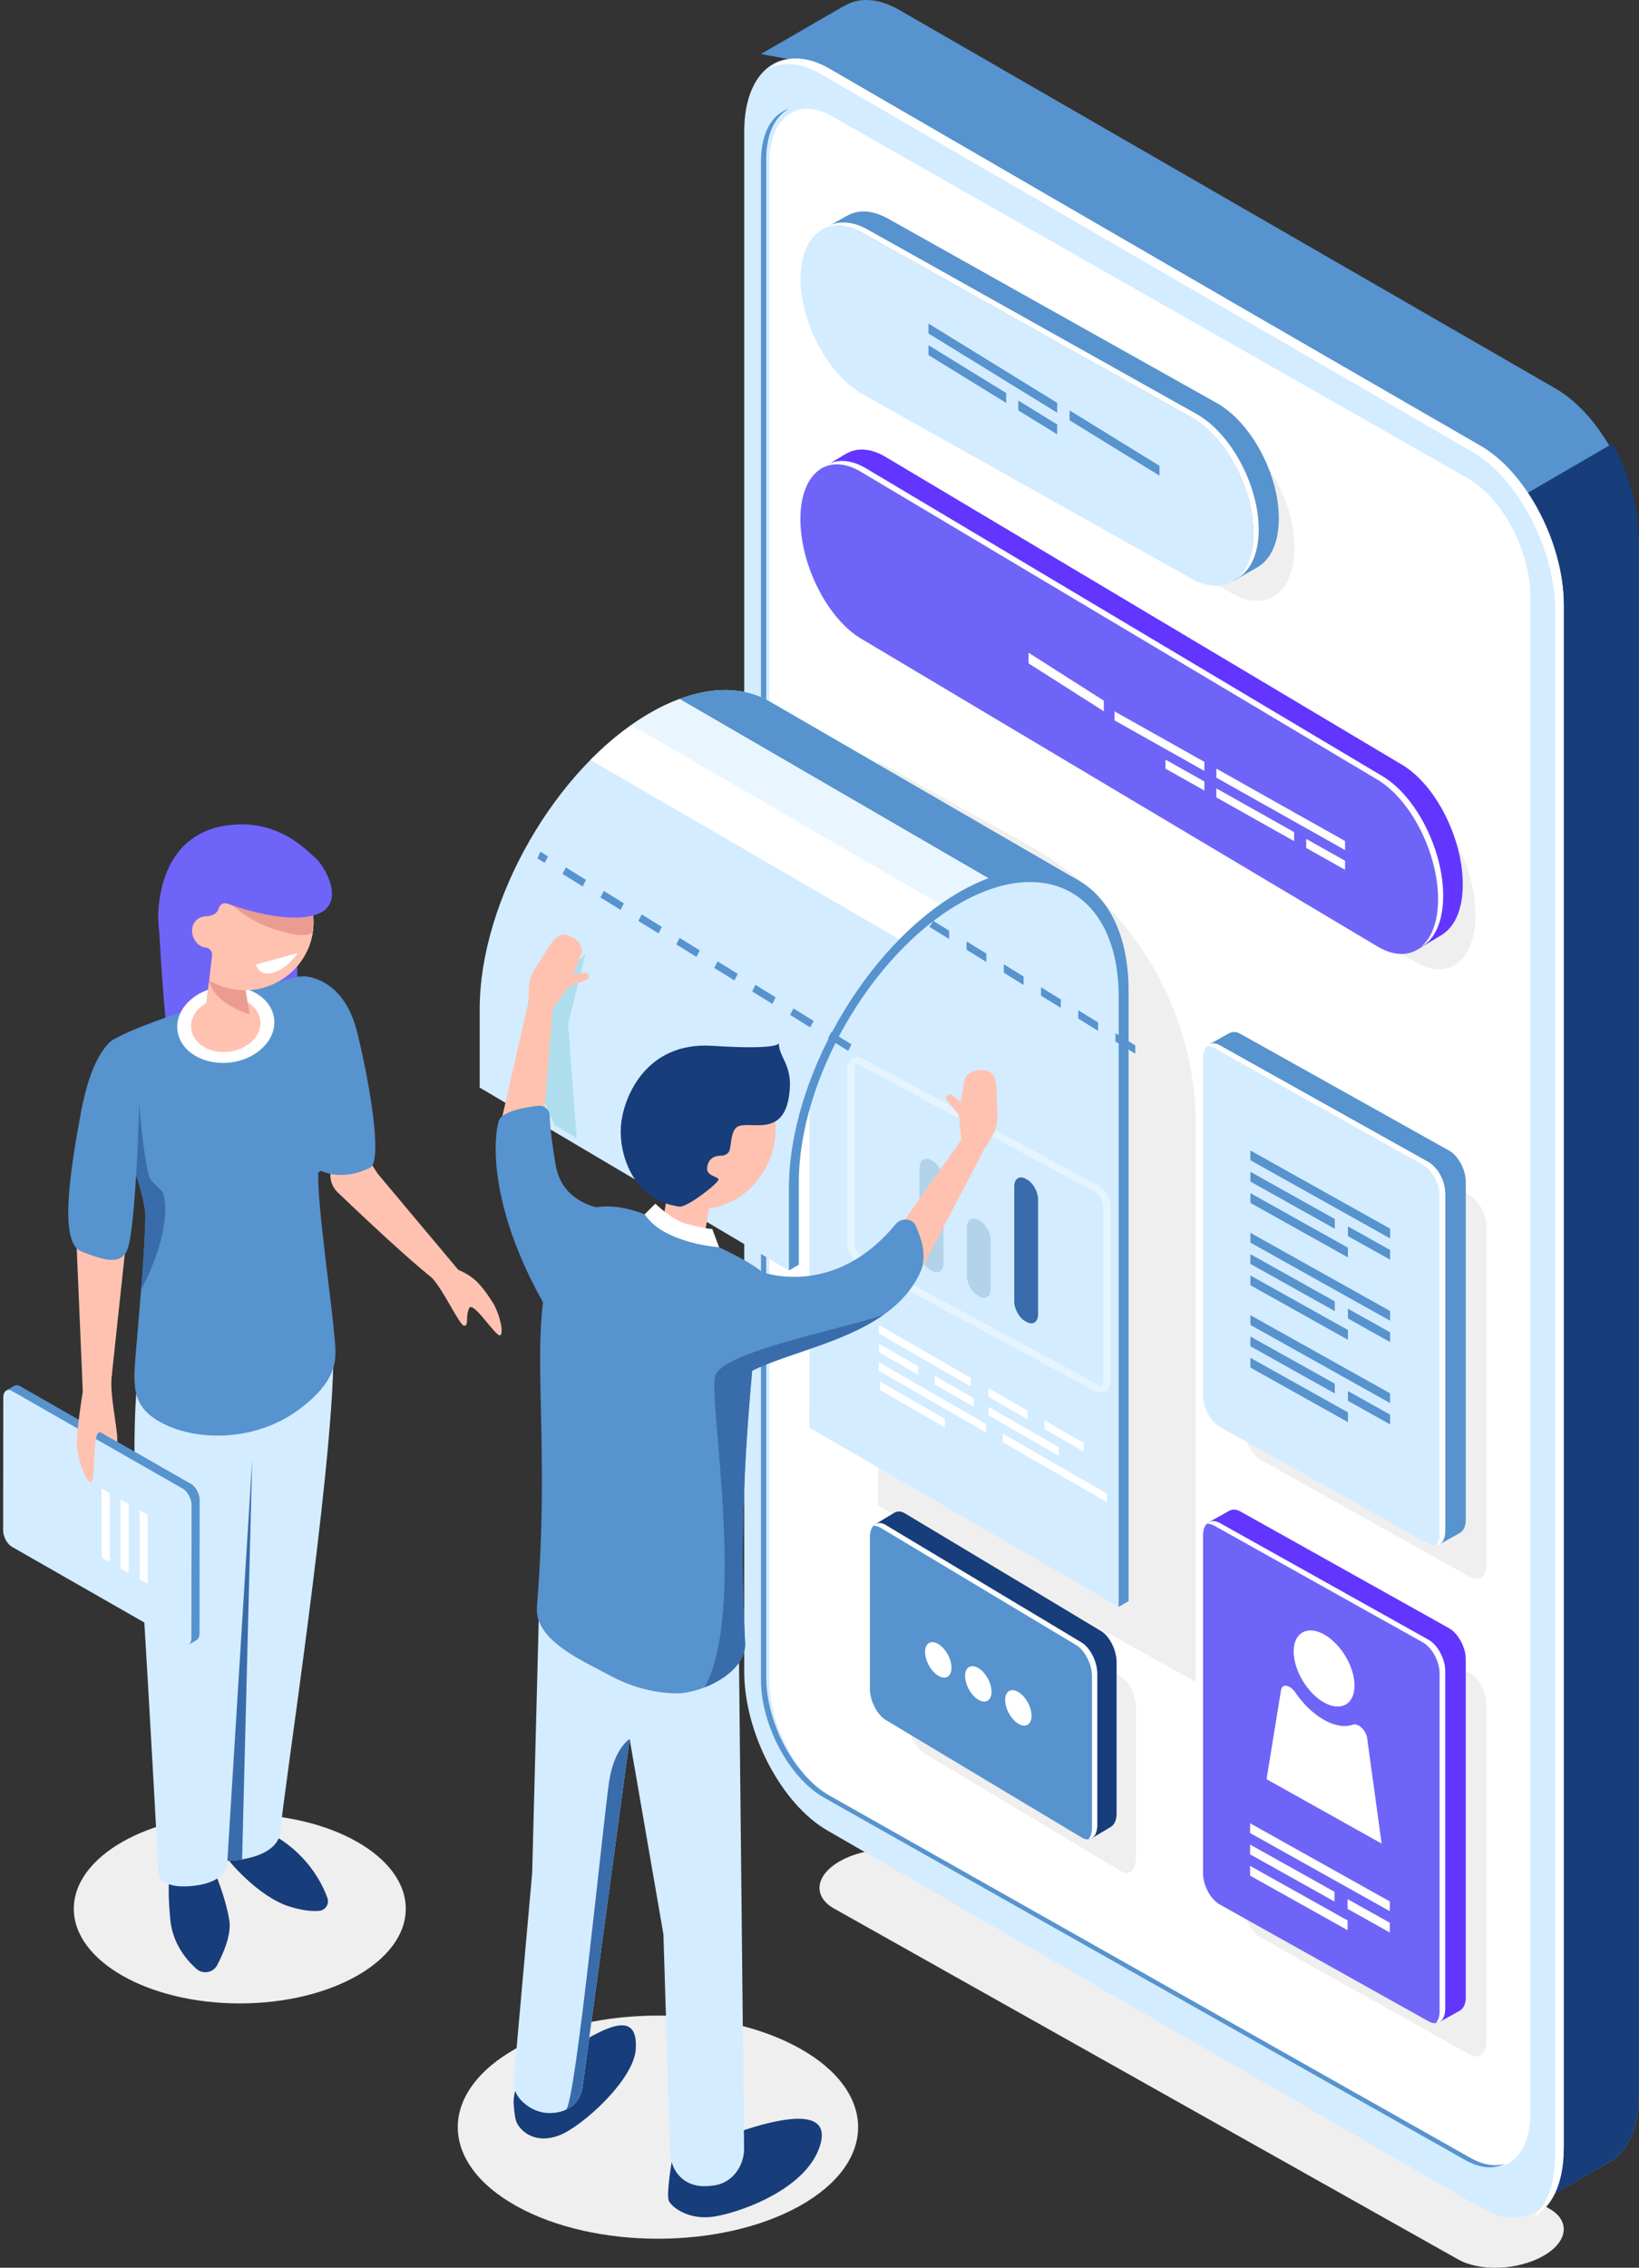 <?xml version="1.0" encoding="UTF-8"?>
<svg width="196px" height="271px" viewBox="0 0 196 271" version="1.1" xmlns="http://www.w3.org/2000/svg" xmlns:xlink="http://www.w3.org/1999/xlink">
    <rect x="0" y="0" width="196" height="271" fill="#333333" stroke="none"/>
    <!-- Generator: Sketch 58 (84663) - https://sketch.com -->
    <title>landing_notifications</title>
    <desc>Created with Sketch.</desc>
    <g id="Landing" stroke="none" stroke-width="1" fill="none" fill-rule="evenodd">
        <g id="Desktop-/-Landing" transform="translate(-1307, -1439)" fill-rule="nonzero">
            <g id="Description" transform="translate(332, 970)">
                <g id="Group" transform="translate(0, 58)">
                    <g id="landing_notifications" transform="translate(889, 361)">
                        <rect id="Rectangle" x="0" y="-2.84217094e-14" width="367" height="371.989"></rect>
                        <g id="956-[преобразованный]" transform="translate(86, 50)">
                            <path d="M174.397,270.016 L99.752,228.08 C97.157,226.622 97.482,224.076 100.479,222.392 L100.479,222.392 C103.475,220.709 108.008,220.526 110.603,221.984 L185.248,263.92 C187.843,265.378 187.518,267.925 184.521,269.608 L184.521,269.608 C181.525,271.291 176.992,271.474 174.397,270.016 Z" id="Path" fill="#EFEFEF"></path>
                            <path d="M186.02,46.429 L107.542,1.187 C104.964,-0.3 102.622,-0.337 100.85,0.779 L100.847,0.761 L91,6.455 L97.603,7.685 C97.583,8.023 97.563,8.361 97.563,8.719 L97.563,193.509 C97.563,200.846 102.032,209.368 107.543,212.545 L184.919,257.152 C184.214,259.359 182.715,264 182.715,264 L192.344,258.425 L192.341,258.424 C194.574,257.275 196,254.398 196,250.256 L196,65.465 C196,58.129 191.532,49.606 186.02,46.429 Z" id="Path" fill="#5793CE"></path>
                            <path d="M98,193.19 C98,200.56 102.448,209.12 107.936,212.312 L184.968,257.12 C184.266,259.337 182.774,264 182.774,264 L192.36,258.4 L192.357,258.399 C194.581,257.245 196,254.355 196,250.194 L196,64.568 C196,60.724 194.783,56.561 192.846,53 L98,108.158 L98,193.19 Z" id="Path" fill="#173D7A"></path>
                            <path d="M177.065,263.809 L98.935,218.74 C93.448,215.576 89,207.085 89,199.777 L89,15.694 C89,8.385 93.448,5.027 98.935,8.191 L177.065,53.26 C182.552,56.424 187,64.915 187,72.223 L187,256.306 C187,263.615 182.552,266.973 177.065,263.809 Z" id="Path" fill="#D4ECFF"></path>
                            <path d="M177.091,53.346 L99.168,8.188 C96.345,6.552 93.805,6.667 92,8.155 C93.691,7.339 95.826,7.495 98.152,8.842 L176.075,54.001 C181.548,57.172 185.984,65.679 185.984,73.001 L185.984,257.449 C185.984,260.996 184.938,263.602 183.243,265 C185.529,263.896 187,261.004 187,256.795 L187,72.347 C187,65.024 182.563,56.518 177.091,53.346 Z" id="Path" fill="#FFFFFF"></path>
                            <path d="M175.521,258.116 L99.479,214.847 C95.349,212.496 92,206.191 92,200.764 L92,19.456 C92,14.029 95.349,11.534 99.479,13.885 L175.521,57.153 C179.651,59.503 183,65.808 183,71.235 L183,252.543 C183,257.97 179.652,260.466 175.521,258.116 Z" id="Path" fill="#FFFFFF"></path>
                            <path d="M175.823,257.86 L99.171,214.56 C95.007,212.208 91.631,205.9 91.631,200.468 L91.631,19.031 C91.631,15.983 92.695,13.861 94.364,13 C92.337,13.618 91,15.87 91,19.286 L91,200.723 C91,206.154 94.376,212.464 98.54,214.816 L175.192,258.115 C177.02,259.147 178.695,259.245 180,258.572 C178.804,258.935 177.368,258.733 175.823,257.86 Z" id="Path" fill="#5793CE"></path>
                            <path d="M142.999,201 L105,179.889 L105,91 L122.904,100.947 C135.339,107.856 143,120.624 143,134.441 L143,201 L142.999,201 Z" id="Path" fill="#EFEFEF"></path>
                            <g id="Group" transform="translate(57, 82)">
                                <path d="M35.137,1.883 L35.141,1.89 C31.454,-0.315 26.333,-0.044 20.675,3.238 C9.476,9.736 0.364,25.594 0.364,38.589 L0.364,47.967 L0.364,47.967 L0.364,47.967 L0.364,47.967 L0.749,48.194 L37.341,69.825 L37.895,58.604 L38.351,54.246 L40.291,47.479 L40.514,46.444 L44.674,38.018 L47.952,33.904 L50.608,30.721 L57.081,25.598 L57.65,25.173 L60.833,23.798 L65.113,22.68 L68.451,22.68 L72.184,23.337 L35.137,1.883 Z" id="Path" fill="#D4ECFF"></path>
                                <path d="M39.801,88.613 L40.987,87.924 L40.987,45.2 C40.372,46.043 40.082,47.125 39.801,48.225 L39.801,88.613 Z" id="Path" fill="#D4ECFF"></path>
                                <polygon id="Path" fill="#D4ECFF" points="76.778 110.021 39.801 88.613 40.182 48.168 41.594 44.082 45.874 36.685 50.939 30.65 55.503 26.98 60.439 23.97 69.395 22.938 74.131 25.633 76.778 29.704 77.612 35.954 77.327 103.56"></polygon>
                                <path d="M35.142,1.89 C32.057,0.045 27.966,-0.058 23.4,1.877 L61.075,23.735 L65.115,22.68 L68.453,22.68 L72.186,23.337 L35.137,1.883 L35.142,1.89 Z" id="Path" fill="#5793CE"></path>
                                <g transform="translate(13.107, 0.878)" id="Path">
                                    <path d="M11.179,0.647 C10.007,1.082 8.802,1.646 7.569,2.361 C6.744,2.84 5.933,3.374 5.134,3.95 L42.691,25.739 L43.976,24.721 L44.545,24.296 L47.728,22.92 L48.998,22.588 L11.179,0.647 Z" fill="#E9F6FF"></path>
                                    <path d="M37.821,29.592 L42.93,25.548 L5.384,3.766 C3.685,4.965 2.046,6.37 0.498,7.939 L37.821,29.592 Z" fill="#FFFFFF"></path>
                                    <path d="M64.856,108.454 L63.671,109.143 L63.671,36.24 C63.671,24.004 55.092,19.027 44.546,25.145 C34.001,31.263 25.421,46.195 25.421,58.431 L25.421,68.26 L24.235,68.948 L24.235,59.12 C24.235,46.125 33.346,30.267 44.546,23.769 C55.745,17.272 64.856,22.558 64.856,35.552 L64.856,108.454 Z" fill="#5793CE"></path>
                                </g>
                            </g>
                            <polygon id="Path" fill="#AEDEED" points="70 114 67.935 122.411 68.968 136 66.35 134.465 63 127.079 65.933 117.744"></polygon>
                            <g id="Group" transform="translate(101, 126)">
                                <path d="M30.62,40.423 C30.387,40.423 30.141,40.356 29.896,40.224 L1.76,25.048 C0.931,24.601 0.282,23.459 0.282,22.448 L0.282,1.766 C0.282,1.157 0.522,0.68 0.941,0.454 C1.314,0.253 1.765,0.274 2.213,0.515 L30.349,15.692 C31.177,16.139 31.826,17.281 31.826,18.292 L31.826,38.974 C31.826,39.582 31.586,40.06 31.167,40.286 C30.999,40.377 30.814,40.423 30.62,40.423 Z M1.49,1.164 C1.456,1.164 1.423,1.171 1.394,1.186 C1.299,1.238 1.188,1.42 1.188,1.766 L1.188,22.448 C1.188,23.16 1.658,24.015 2.213,24.315 L30.35,39.492 C30.423,39.531 30.604,39.616 30.715,39.553 C30.811,39.502 30.922,39.32 30.922,38.973 L30.922,18.291 C30.922,17.579 30.453,16.723 29.897,16.423 L1.761,1.246 C1.706,1.219 1.592,1.164 1.49,1.164 Z" id="Shape" fill="#FFFFFF" opacity="0.4"></path>
                                <g transform="translate(8.229, 11.958)" id="Path">
                                    <path d="M2.267,13.932 L2.068,13.826 C1.335,13.43 0.741,12.368 0.741,11.455 L0.741,1.6 C0.741,0.686 1.335,0.267 2.068,0.662 L2.267,0.769 C3,1.164 3.594,2.226 3.594,3.139 L3.594,12.994 C3.594,13.908 3,14.329 2.267,13.932 Z" fill="#B2D3EA"></path>
                                    <path d="M7.925,16.985 L7.727,16.878 C6.993,16.483 6.398,15.421 6.398,14.508 L6.398,8.74 C6.398,7.826 6.992,7.406 7.727,7.802 L7.925,7.909 C8.658,8.304 9.253,9.366 9.253,10.279 L9.253,16.047 C9.253,16.96 8.658,17.381 7.925,16.985 Z" fill="#B2D3EA"></path>
                                    <path d="M13.584,20.037 L13.385,19.93 C12.652,19.535 12.058,18.473 12.058,17.56 L12.058,3.829 C12.058,2.915 12.652,2.496 13.385,2.891 L13.584,2.998 C14.317,3.394 14.911,4.455 14.911,5.368 L14.911,19.099 C14.912,20.013 14.318,20.433 13.584,20.037 Z" fill="#396CAA"></path>
                                </g>
                            </g>
                            <g id="Group" transform="translate(0, 98)">
                                <ellipse id="Oval" fill="#EFEFEF" cx="28.675" cy="130.101" rx="19.848" ry="11.31"></ellipse>
                                <g id="Path">
                                    <path d="M18.935,11.404 C18.935,11.404 19.378,20.418 20.073,26.476 C20.768,32.534 35.55,21.823 35.55,21.823 L35.55,14.926 L18.935,11.404 Z" fill="#6F64F8"></path>
                                    <g transform="translate(8.144, 3.572)">
                                        <path d="M18.665,119.986 C18.887,120.534 22.717,125.137 26.547,126.287 C28.212,126.787 29.332,126.852 30.066,126.767 C30.803,126.68 31.257,125.932 31.009,125.241 C30.35,123.411 28.461,119.595 23.661,117.247 C17.166,114.069 18.665,119.986 18.665,119.986 Z" fill="#173D7A"></path>
                                        <path d="M17.388,121.754 C17.388,121.754 18.832,125.096 19.276,127.89 C19.546,129.594 18.599,131.809 17.819,133.276 C17.335,134.187 16.107,134.392 15.335,133.701 C14.084,132.58 12.49,130.632 12.226,127.836 C11.782,123.124 12.226,122.302 12.226,122.302 L17.388,121.754 Z" fill="#173D7A"></path>
                                        <path d="M8.162,64.806 C8.162,64.806 7.662,70.75 8.162,77.324 C8.661,83.898 10.45,114.644 10.783,122.041 C10.783,122.041 10.617,124.279 15.009,123.786 C19.401,123.294 19.047,120.807 19.047,120.807 C19.047,120.807 25.215,120.725 25.41,117.137 C25.604,113.548 31.727,74.284 31.727,60.168 L8.162,64.806 Z" fill="#D4ECFF"></path>
                                        <g>
                                            <path d="M34.009,34.075 L37.031,38.695 L47.418,51.079 C47.418,51.079 47.061,52.228 45.768,52.529 C44.757,52.764 36.021,44.537 32.247,40.926 C31.244,39.967 31.078,38.441 31.849,37.292 L34.009,34.075 Z" fill="#FFC2B0"></path>
                                            <path d="M28.113,15.113 C28.113,15.113 32.914,14.989 34.585,21.838 C36.256,28.686 37.564,37.259 36.11,37.972 C31.746,40.111 28.986,37.608 28.986,37.608 L28.113,15.113 Z" fill="#5793CE"></path>
                                            <path d="M29.55,15.403 C28.731,15.065 27.811,15.021 26.958,15.262 C22.868,16.421 7.49,20.876 4.956,23.014 C2.028,25.484 9.347,39.366 9.242,43.917 C9.136,48.468 8.617,53.834 8.21,58.782 C7.802,63.729 7.251,66.442 11.351,68.546 C15.451,70.649 22.452,70.746 27.692,66.805 C32.932,62.864 31.982,60.168 31.764,57.306 C31.546,54.446 29.761,42.071 29.916,38.559 C29.916,38.559 31.762,37.217 33.13,34.914 C34.498,32.612 32.082,28.379 31.079,25.628 C30.075,22.876 31.644,19.73 31.334,17.486 C31.174,16.33 30.425,15.765 29.55,15.403 Z" fill="#5793CE"></path>
                                            <path d="M24.634,20.135 C24.957,22.635 22.634,24.989 19.443,25.393 C16.253,25.797 13.403,24.097 13.079,21.597 C12.754,19.097 15.077,16.743 18.269,16.339 C21.459,15.936 24.309,17.636 24.634,20.135 Z" fill="#FFFFFF"></path>
                                            <path d="M22.985,20.344 C23.217,22.131 21.556,23.814 19.275,24.102 C16.995,24.39 14.958,23.175 14.725,21.388 C14.494,19.601 16.154,17.919 18.435,17.631 C20.716,17.343 22.753,18.557 22.985,20.344 Z" fill="#FFC2B0"></path>
                                            <path d="M20.718,14.478 C20.718,14.478 17.943,12.225 17.397,13.366 C16.852,14.507 16.403,19.405 16.403,19.405 L21.916,20.867 L21.079,15.904 C21.079,15.904 22.182,14.981 20.718,14.478 Z" fill="#FFC2B0"></path>
                                            <path d="M29.334,9.11 C29.066,13.589 25.17,17.006 20.632,16.742 C16.094,16.477 12.633,12.632 12.9,8.153 C13.168,3.674 17.064,0.257 21.602,0.522 C26.141,0.786 29.603,4.632 29.334,9.11 Z" fill="#FFC2B0"></path>
                                            <path d="M17.013,14.785 C16.964,15.04 16.917,15.315 16.873,15.595 C17.426,18.422 21.712,19.659 21.712,19.659 L21.078,15.903 C21.078,15.903 21.598,15.468 21.451,15.033 C19.757,14.505 17.624,14.038 17.013,14.785 Z" fill="#EA9C92"></path>
                                            <path d="M29.334,9.11 C29.066,13.589 25.17,17.006 20.632,16.742 C16.094,16.477 12.633,12.632 12.9,8.153 C13.168,3.674 17.064,0.257 21.602,0.522 C26.141,0.786 29.603,4.632 29.334,9.11 Z" fill="#FFC2B0"></path>
                                            <polygon fill="#FFC2B0" points="0.837 43.021 1.758 64.761 4.978 65.089 7.075 45.518"></polygon>
                                            <path d="M11.42,41.203 C11.246,40.446 9.837,39.823 9.621,38.837 C8.515,33.772 8.249,26.304 8.249,26.304 L7.35,36.506 C8.388,39.531 9.28,42.308 9.243,43.917 C9.181,46.589 8.975,49.542 8.734,52.525 L8.734,52.534 C8.734,52.535 12.485,45.845 11.42,41.203 Z" fill="#396CAA"></path>
                                            <path d="M5.571,22.569 C5.571,22.569 2.996,23.541 1.539,31.347 C0.081,39.154 -1.008,46.973 1.59,47.981 C4.188,48.988 6.359,49.746 7.123,47.658 C7.887,45.57 8.36,35.51 8.456,31.891 C8.552,28.272 8.691,23.284 5.571,22.569 Z" fill="#5793CE"></path>
                                            <path d="M46.648,50.174 C46.648,50.174 48.043,50.68 49.051,51.764 C49.878,52.653 50.331,53.407 50.692,53.939 C51.494,55.12 52.171,57.673 51.682,57.99 C51.193,58.308 48.396,53.716 47.945,54.784 C47.494,55.852 47.949,56.839 47.37,56.855 C46.792,56.871 44.783,52.24 43.201,50.804 C41.619,49.368 46.648,50.174 46.648,50.174 Z" fill="#FFC2B0"></path>
                                        </g>
                                        <path d="M19.046,120.808 C19.046,120.808 19.811,120.797 20.809,120.628 L20.809,120.628 L22.017,72.834 L19.046,120.808 Z" fill="#396CAA"></path>
                                    </g>
                                    <g transform="translate(0, 66.981)">
                                        <path d="M22.529,31.583 L20.815,29.375 L2.796,19.078 C2.219,18.748 1.751,17.863 1.752,17.103 L1.767,2.542 L0.731,1.207 L1.705,0.65 L1.706,0.651 C1.892,0.532 2.14,0.536 2.412,0.691 L22.833,12.36 C23.41,12.691 23.878,13.575 23.877,14.336 L23.86,30.193 C23.859,30.621 23.711,30.918 23.478,31.039 L23.478,31.039 L22.529,31.583 Z" fill="#5793CE"></path>
                                        <path d="M10.068,23.234 L8.788,22.502 L1.761,10.454 L1.768,2.543 L0.732,1.207 L1.706,0.651 L1.707,0.652 C1.893,0.533 2.141,0.537 2.413,0.692 L22.834,12.361 C23.139,12.535 23.413,12.866 23.604,13.25 L10.068,23.234 Z" fill="#5793CE"></path>
                                        <path d="M1.192,1.8 L0.732,1.207 L1.706,0.651 L1.707,0.652 C1.893,0.533 2.141,0.537 2.413,0.692 L2.773,0.898 L1.192,1.8 Z" fill="#5793CE"></path>
                                        <path d="M23.019,12.491 C23.473,12.857 23.825,13.549 23.873,14.188 L21.877,15.325 L20.921,13.686 L23.019,12.491 Z" fill="#5793CE"></path>
                                        <path d="M21.861,12.918 L1.441,1.249 C0.862,0.918 0.394,1.267 0.393,2.028 L0.376,17.885 C0.375,18.646 0.842,19.53 1.42,19.86 L21.84,31.529 C22.418,31.86 22.887,31.511 22.888,30.75 L22.905,14.892 C22.906,14.132 22.439,13.248 21.861,12.918 Z" fill="#D4ECFF"></path>
                                    </g>
                                    <polygon fill="#FFFFFF" points="17.666 91.272 16.693 90.717 16.693 82.471 17.666 83.024"></polygon>
                                    <polygon fill="#FFFFFF" points="15.394 89.977 14.421 89.423 14.421 81.176 15.394 81.73"></polygon>
                                    <polygon fill="#FFFFFF" points="13.122 88.682 12.149 88.128 12.149 79.881 13.122 80.435"></polygon>
                                    <path d="M9.928,68.151 C9.928,68.151 9.077,73.226 9.205,74.851 C9.333,76.476 10.215,79.157 10.883,79.1 C11.552,79.043 10.905,72.565 12.081,73.209 C13.255,73.855 13.379,74.962 13.911,74.571 C14.443,74.179 12.984,68.641 13.373,66.24 C13.761,63.839 9.928,68.151 9.928,68.151 Z" fill="#FFC2B0"></path>
                                    <path d="M32.422,12.913 C36.551,14.361 37.356,13.477 37.395,13.43 C37.433,13.185 37.462,12.936 37.478,12.683 C37.531,11.783 37.429,10.912 37.203,10.086 L26.49,8.659 C26.491,8.659 28.182,11.426 32.422,12.913 Z" fill="#EA9C92"></path>
                                    <path d="M37.775,4.589 C36.801,3.765 33.29,-0.305 26.999,0.656 C23.067,1.256 19.754,3.903 19.018,9.942 C18.523,14.011 20.036,18.018 22.823,20.98 C22.974,20.912 23.13,20.848 23.27,20.757 C24.845,19.734 25.015,19.171 25.015,19.166 L25.364,16.084 C25.353,15.647 25.022,15.257 24.579,15.231 C24.237,15.209 23.822,15.048 23.426,14.537 C22.522,13.37 22.94,11.552 24.747,11.484 C25.691,11.448 26.057,10.944 26.19,10.471 C26.307,10.06 26.746,9.83 27.153,9.976 C29.209,10.71 34.276,12.293 37.536,11.381 C41.707,10.214 38.748,5.412 37.775,4.589 Z" fill="#6F64F8"></path>
                                    <path d="M33.084,16.583 L35.602,15.9 C35.602,15.9 34.4,17.767 32.645,18.243 C30.891,18.719 30.617,17.253 30.617,17.253 L33.084,16.583 Z" fill="#FFFFFF"></path>
                                    <polygon fill="#5793CE" points="14.209 74.414 12.063 73.201 12.87 74.5 13.954 74.896"></polygon>
                                </g>
                            </g>
                            <g id="Group" transform="translate(54, 111)">
                                <path d="M7.755,152.626 C17.102,157.833 32.259,157.832 41.607,152.626 C50.956,147.419 50.956,138.977 41.608,133.77 C32.26,128.563 17.104,128.564 7.755,133.77 C-1.593,138.977 -1.593,147.42 7.755,152.626 Z" id="Path" fill="#EFEFEF"></path>
                                <g transform="translate(7.233, 14.828)" id="Path">
                                    <path d="M2.781,121.303 C1.114,121.991 0.064,123.784 0.203,125.712 C0.268,126.621 0.382,127.468 0.579,127.867 C1.109,128.941 2.848,130.416 5.624,129.358 C8.4,128.3 14.565,122.711 14.796,119.054 C15.224,112.259 7.171,119.494 2.781,121.303 Z" fill="#173D7A"></path>
                                    <path d="M19.09,132.541 C19.09,132.541 18.425,136.458 18.748,137.177 C19.071,137.895 21.002,139.427 23.857,139.096 C26.711,138.764 34.922,136.033 36.751,130.812 C39.586,122.719 20.901,131.419 20.901,131.419 L19.09,132.541 Z" fill="#173D7A"></path>
                                    <path d="M27.113,69.916 L27.749,131.071 C27.682,133.197 26.238,134.994 24.296,135.31 C24.057,135.35 23.799,135.381 23.524,135.405 C21.558,135.57 20.412,134.757 19.758,133.902 C19.229,133.209 18.95,132.331 18.911,131.433 L18.102,105.327 L14.063,81.985 L8.473,123.296 C8.384,124.414 7.83,125.446 6.937,126.016 C6.321,126.409 5.485,126.715 4.389,126.682 C2.789,126.636 1.678,125.81 1,125.072 C0.463,124.488 0.18,123.685 0.191,122.86 L2.407,98.005 L3.231,66.3 L27.113,69.916 Z" fill="#D4ECFF"></path>
                                    <path d="M18.905,15.177 L17.903,20.749 C17.903,20.749 17.865,22.651 20.066,23.178 C22.266,23.704 22.946,22.334 22.946,22.334 L23.942,16.058 L18.905,15.177 Z" fill="#FFC2B0"></path>
                                    <path d="M31.032,12.125 C29.469,16.898 24.635,19.669 20.234,18.313 C15.833,16.957 13.532,11.988 15.093,7.214 C16.656,2.44 21.49,-0.331 25.891,1.026 C30.292,2.382 32.594,7.351 31.032,12.125 Z" fill="#FFC2B0"></path>
                                    <path d="M19.166,20.851 C19.013,20.792 9.83,15.087 6.435,21.057 C0.9,30.791 4.949,41.952 2.974,66.184 C2.643,70.239 8.63,72.71 11.46,74.27 C13.978,75.657 16.797,76.508 19.698,76.531 C22.567,76.553 28.071,74.091 27.871,70.472 C26.952,53.826 28.478,39.794 29.887,26.18 C29.887,26.179 28.126,24.351 19.166,20.851 Z" fill="#5793CE"></path>
                                    <path d="M14.062,81.985 L8.472,123.296 C8.383,124.414 7.829,125.446 6.936,126.016 C6.791,126.109 6.63,126.196 6.459,126.276 C7.619,125.437 11.008,90.762 11.634,86.905 C12.262,83.046 14.062,81.985 14.062,81.985 Z" fill="#396CAA"></path>
                                </g>
                                <polygon id="Path" fill="#FFC2B0" points="56.177 40.722 63.865 25.999 61.453 24.53 53.484 35.745"></polygon>
                                <polygon id="Path" fill="#FFC2B0" points="5.463 25.089 9.203 8.673 12.182 8.705 11.064 22.319"></polygon>
                                <path d="M37.12,41.007 C37.12,41.007 45.72,44.279 53.108,35.287 C53.759,34.495 55.096,34.583 55.482,35.437 C56.146,36.91 56.979,39.137 55.969,41.227 C51.504,50.473 36.267,50.152 32.596,55.335 C28.924,60.518 37.12,41.007 37.12,41.007 Z" id="Path" fill="#5793CE"></path>
                                <path d="M20.574,33.634 C20.574,33.634 13.473,34.161 12.451,28.231 C11.925,25.178 11.767,23.355 11.737,22.304 C11.717,21.593 11.077,21.055 10.345,21.142 C8.644,21.345 6.011,21.835 5.654,22.934 C5.121,24.576 4.118,32.627 11.131,44.981 C15.727,53.075 20.574,33.634 20.574,33.634 Z" id="Path" fill="#5793CE"></path>
                                <path d="M9.188,8.714 L9.256,6.843 C9.28,6.181 9.48,5.538 9.837,4.973 L11.803,1.857 L12.317,1.233 C12.79,0.658 13.638,0.518 14.282,0.91 L14.734,1.184 C15.311,1.534 15.643,2.16 15.6,2.816 L14.582,5.48 L15.869,5.239 C16.119,5.192 16.361,5.352 16.405,5.594 L16.405,5.594 C16.443,5.799 16.327,6.003 16.127,6.081 L14.025,6.899 L12.118,9.505 L9.188,8.714 Z" id="Path" fill="#FFC2B0"></path>
                                <path d="M63.922,26.093 L64.822,24.433 C65.139,23.847 65.296,23.192 65.275,22.531 L65.162,18.884 L65.035,18.097 C64.919,17.37 64.253,16.845 63.492,16.878 L62.959,16.901 C62.278,16.93 61.668,17.316 61.37,17.908 L60.89,20.708 L59.895,19.886 C59.701,19.726 59.41,19.75 59.246,19.938 L59.246,19.938 C59.108,20.099 59.105,20.331 59.239,20.494 L60.647,22.207 L61.011,25.775 L63.922,26.093 Z" id="Path" fill="#FFC2B0"></path>
                                <path d="M31.513,53.481 C30.765,56.769 35.268,81.571 30.261,90.641 C32.765,89.663 35.239,87.748 35.105,85.3 C34.447,73.396 35.042,62.831 35.949,52.798 C40.23,50.706 46.921,49.458 51.653,46.114 C46.578,47.918 32.18,50.546 31.513,53.481 Z" id="Path" fill="#396CAA"></path>
                                <path d="M23.097,34.105 L24.372,32.841 C24.372,32.841 26.47,34.909 28.155,35.267 C28.155,35.267 30.183,35.822 31.175,35.869 L31.996,38.053 C31.996,38.053 25.316,37.592 23.097,34.105 Z" id="Path" fill="#FFFFFF"></path>
                                <path d="M32.274,27.101 C32.627,27.095 32.953,26.94 33.153,26.661 C33.502,26.175 33.281,23.936 34.355,23.566 C36.035,22.987 40.019,25.015 40.444,19.171 C40.666,16.133 39.133,15.326 39.14,13.662 C39.14,13.662 39.273,14.496 31.171,13.976 C23.069,13.457 20.435,20.398 20.243,23.704 C20.051,27.01 21.709,32.446 27.247,33.192 C28.165,33.316 32.022,30.325 31.922,29.932 C31.822,29.54 30.367,29.561 30.578,28.42 C30.752,27.468 31.354,27.117 32.274,27.101 Z" id="Path" fill="#173D7A"></path>
                            </g>
                            <g id="Group" transform="translate(104, 180)">
                                <g id="Path">
                                    <path d="M29.961,43.573 L6.543,29.535 C5.502,28.911 4.658,27.238 4.658,25.797 L4.658,7.717 C4.658,6.277 5.501,5.614 6.543,6.238 L29.961,20.276 C31.001,20.9 31.845,22.573 31.845,24.014 L31.845,42.094 C31.845,43.535 31.001,44.197 29.961,43.573 Z" fill="#EFEFEF"></path>
                                    <path d="M27.644,14.892 L4.226,0.854 C3.762,0.576 3.344,0.566 3.015,0.753 C3.015,0.752 3.017,0.737 3.017,0.737 L0.745,2.1 C0.745,2.1 1.75,2.481 2.341,2.706 L2.341,20.412 C2.341,21.853 3.184,23.527 4.226,24.151 L26.609,37.568 L26.609,39.646 L28.904,38.274 L28.892,38.269 C29.279,38.024 29.528,37.484 29.528,36.709 L29.528,18.63 C29.527,17.189 28.684,15.516 27.644,14.892 Z" fill="#173D7A"></path>
                                    <path d="M25.33,39.572 L1.912,25.534 C0.872,24.91 0.028,23.237 0.028,21.796 L0.028,3.717 C0.028,2.276 0.871,1.614 1.912,2.238 L25.33,16.276 C26.371,16.9 27.215,18.572 27.215,20.014 L27.215,38.093 C27.215,39.534 26.371,40.195 25.33,39.572 Z" fill="#5793CE"></path>
                                    <path d="M25.33,16.276 L1.912,2.238 C1.321,1.883 0.799,1.956 0.454,2.339 C0.706,2.318 0.986,2.379 1.285,2.559 L24.703,16.597 C25.744,17.221 26.588,18.894 26.588,20.335 L26.588,38.414 C26.588,39.035 26.424,39.5 26.162,39.791 C26.784,39.737 27.215,39.118 27.215,38.092 L27.215,20.013 C27.215,18.573 26.371,16.9 25.33,16.276 Z" fill="#FFFFFF"></path>
                                </g>
                                <g transform="translate(6.054, 16.163)" fill="#FFFFFF" id="Path">
                                    <path d="M3.733,3.141 C3.733,4.187 3.025,4.611 2.153,4.088 C1.28,3.566 0.573,2.293 0.573,1.247 C0.573,0.201 1.28,-0.223 2.153,0.3 C3.026,0.823 3.733,2.095 3.733,3.141 Z"></path>
                                    <path d="M8.52,6.01 C8.52,7.056 7.812,7.48 6.94,6.957 C6.067,6.435 5.36,5.162 5.36,4.116 C5.36,3.07 6.067,2.646 6.94,3.169 C7.812,3.692 8.52,4.964 8.52,6.01 Z"></path>
                                    <path d="M13.307,8.879 C13.307,9.925 12.599,10.349 11.727,9.826 C10.854,9.303 10.147,8.031 10.147,6.985 C10.147,5.939 10.854,5.515 11.727,6.038 C12.599,6.561 13.307,7.834 13.307,8.879 Z"></path>
                                </g>
                            </g>
                            <g id="Group" transform="translate(143, 180)">
                                <g id="Path">
                                    <path d="M32.745,65.512 L7.806,51.569 C6.698,50.949 5.799,49.288 5.799,47.856 L5.799,7.443 C5.799,6.012 6.697,5.354 7.806,5.974 L32.745,19.917 C33.853,20.537 34.752,22.198 34.752,23.63 L34.752,64.042 C34.751,65.475 33.853,66.132 32.745,65.512 Z" fill="#EFEFEF"></path>
                                    <path d="M30.277,14.569 L5.338,0.626 C4.844,0.351 4.398,0.34 4.048,0.526 C4.048,0.524 4.05,0.511 4.05,0.511 L1.63,1.865 C1.63,1.865 2.701,2.243 3.331,2.466 L3.331,42.508 C3.331,43.939 4.229,45.602 5.338,46.221 L29.175,59.548 L29.175,61.612 L31.619,60.249 L31.606,60.245 C32.019,60.001 32.284,59.465 32.284,58.695 L32.284,18.282 C32.284,16.851 31.385,15.189 30.277,14.569 Z" fill="#6236FF"></path>
                                    <path d="M27.814,61.539 L2.875,47.596 C1.767,46.976 0.868,45.314 0.868,43.883 L0.868,3.469 C0.868,2.039 1.766,1.381 2.875,2.001 L27.814,15.943 C28.922,16.563 29.821,18.225 29.821,19.656 L29.821,60.07 C29.82,61.5 28.922,62.159 27.814,61.539 Z" fill="#6F64F8"></path>
                                    <path d="M27.814,15.944 L2.875,2.001 C2.245,1.649 1.689,1.721 1.322,2.102 C1.59,2.081 1.888,2.141 2.207,2.321 L27.146,16.264 C28.254,16.884 29.153,18.545 29.153,19.977 L29.153,60.389 C29.153,61.006 28.979,61.468 28.7,61.757 C29.362,61.704 29.821,61.088 29.821,60.07 L29.821,19.657 C29.82,18.226 28.922,16.563 27.814,15.944 Z" fill="#FFFFFF"></path>
                                </g>
                                <g transform="translate(8.289, 14.27)" fill="#FFFFFF" id="Path">
                                    <path d="M10.693,7.15 C10.693,9.397 9.064,10.308 7.054,9.184 C5.045,8.06 3.416,5.328 3.416,3.081 C3.416,0.835 5.045,-0.076 7.054,1.048 C9.063,2.172 10.693,4.905 10.693,7.15 Z"></path>
                                    <path d="M12.209,13.501 C12.205,13.467 12.199,13.432 12.194,13.397 C12.038,12.451 11.113,11.62 10.503,11.83 C9.56,12.156 8.36,11.996 7.053,11.265 C5.746,10.535 4.547,9.352 3.604,7.974 C2.994,7.081 2.069,6.877 1.914,7.65 C1.908,7.678 1.903,7.707 1.898,7.736 L0.172,18.347 L13.934,26.041 L12.209,13.501 Z"></path>
                                </g>
                                <g transform="translate(6.447, 37.459)" fill="#FFFFFF" id="Path">
                                    <polygon points="16.751 10.928 0.044 1.588 0.044 0.422 16.751 9.763"></polygon>
                                    <polygon points="11.707 13.203 0.044 6.683 0.044 5.516 11.707 12.037"></polygon>
                                    <polygon points="10.133 9.776 0.044 4.136 0.044 2.969 10.133 8.61"></polygon>
                                    <polygon points="16.751 13.476 11.707 10.655 11.707 9.49 16.751 12.31"></polygon>
                                </g>
                            </g>
                            <g id="Group" transform="translate(143, 123)">
                                <g id="Path">
                                    <path d="M32.745,65.434 L7.806,51.491 C6.698,50.871 5.799,49.209 5.799,47.778 L5.799,7.364 C5.799,5.934 6.697,5.276 7.806,5.895 L32.745,19.838 C33.853,20.458 34.752,22.12 34.752,23.551 L34.752,63.965 C34.751,65.395 33.853,66.054 32.745,65.434 Z" fill="#EFEFEF"></path>
                                    <path d="M30.277,14.491 L5.338,0.548 C4.844,0.272 4.398,0.261 4.048,0.448 C4.048,0.446 4.05,0.432 4.05,0.432 L1.63,1.786 C1.63,1.786 2.701,2.164 3.331,2.387 L3.331,42.429 C3.331,43.86 4.229,45.522 5.338,46.142 L29.175,59.469 L29.175,61.533 L31.619,60.17 L31.606,60.165 C32.019,59.922 32.284,59.386 32.284,58.616 L32.284,18.203 C32.284,16.772 31.385,15.11 30.277,14.491 Z" fill="#5793CE"></path>
                                    <path d="M27.814,61.46 L2.875,47.517 C1.767,46.897 0.868,45.236 0.868,43.804 L0.868,3.392 C0.868,1.961 1.766,1.303 2.875,1.923 L27.814,15.866 C28.922,16.486 29.821,18.147 29.821,19.579 L29.821,59.992 C29.82,61.422 28.922,62.079 27.814,61.46 Z" fill="#D4ECFF"></path>
                                    <path d="M27.814,15.865 L2.875,1.922 C2.245,1.57 1.689,1.642 1.322,2.023 C1.59,2.001 1.888,2.062 2.207,2.241 L27.146,16.184 C28.254,16.804 29.153,18.466 29.153,19.896 L29.153,60.309 C29.153,60.926 28.979,61.388 28.7,61.677 C29.362,61.623 29.821,61.008 29.821,59.99 L29.821,19.577 C29.82,18.146 28.922,16.485 27.814,15.865 Z" fill="#FFFFFF"></path>
                                </g>
                                <g transform="translate(6.447, 14.27)" fill="#5793CE" id="Path">
                                    <polygon points="16.79 10.721 0.082 1.381 0.082 0.215 16.79 9.556"></polygon>
                                    <polygon points="11.745 12.996 0.082 6.475 0.082 5.309 11.745 11.83"></polygon>
                                    <polygon points="10.172 9.569 0.082 3.928 0.082 2.762 10.172 8.403"></polygon>
                                    <polygon points="16.79 13.269 11.745 10.449 11.745 9.283 16.79 12.103"></polygon>
                                </g>
                                <g transform="translate(6.447, 24.081)" fill="#5793CE" id="Path">
                                    <polygon points="16.79 10.75 0.082 1.41 0.082 0.243 16.79 9.584"></polygon>
                                    <polygon points="11.745 13.025 0.082 6.505 0.082 5.338 11.745 11.859"></polygon>
                                    <polygon points="10.172 9.598 0.082 3.957 0.082 2.791 10.172 8.432"></polygon>
                                    <polygon points="16.79 13.298 11.745 10.477 11.745 9.311 16.79 12.132"></polygon>
                                </g>
                                <g transform="translate(6.447, 33.892)" fill="#5793CE" id="Path">
                                    <polygon points="16.79 10.779 0.082 1.439 0.082 0.272 16.79 9.613"></polygon>
                                    <polygon points="11.745 13.054 0.082 6.533 0.082 5.367 11.745 11.888"></polygon>
                                    <polygon points="10.172 9.627 0.082 3.986 0.082 2.82 10.172 8.46"></polygon>
                                    <polygon points="16.79 13.327 11.745 10.506 11.745 9.34 16.79 12.161"></polygon>
                                </g>
                            </g>
                            <g id="Group" transform="translate(105, 158)" fill="#FFFFFF">
                                <polygon id="Path" points="11.086 7.686 0.107 1.364 0.107 0.342 11.086 6.663"></polygon>
                                <polygon id="Path" points="17.891 11.603 13.202 8.904 13.202 7.882 17.891 10.581"></polygon>
                                <polygon id="Path" points="11.465 10.128 6.776 7.429 6.776 6.407 11.465 9.107"></polygon>
                                <polygon id="Path" points="21.619 15.975 13.202 11.129 13.202 10.107 21.619 14.954"></polygon>
                                <polygon id="Path" points="27.381 21.518 14.932 14.35 14.932 13.329 27.381 20.496"></polygon>
                                <polygon id="Path" points="24.598 15.465 19.909 12.766 19.909 11.744 24.598 14.443"></polygon>
                                <polygon id="Path" points="4.796 6.289 0.107 3.589 0.107 2.567 4.796 5.267"></polygon>
                                <polygon id="Path" points="12.922 13.192 0.084 5.802 0.084 4.78 12.922 12.171"></polygon>
                                <polygon id="Path" points="7.978 12.572 0.234 8.114 0.234 7.092 7.978 11.55"></polygon>
                            </g>
                            <g id="Group" transform="translate(95, 53)">
                                <path d="M74.206,61.943 L12.437,25.151 C8.437,22.768 5.195,16.376 5.195,10.875 L5.195,10.875 C5.195,5.373 8.437,2.844 12.437,5.226 L74.206,42.019 C78.205,44.401 81.448,50.793 81.448,56.295 L81.448,56.295 C81.447,61.798 78.205,64.326 74.206,61.943 Z" id="Path" fill="#EFEFEF"></path>
                                <path d="M79.927,52.679 C79.927,47.177 76.685,40.785 72.685,38.403 L10.916,1.61 C9.055,0.501 7.363,0.468 6.081,1.291 L6.086,1.272 L3.044,3.105 L4.443,3.267 C3.955,4.317 3.673,5.657 3.673,7.258 L3.673,7.258 C3.673,12.76 6.916,19.152 10.916,21.534 L72.684,58.327 C73.466,58.793 74.218,59.065 74.923,59.17 L74.548,60.448 L77.549,58.643 L77.524,58.644 C78.997,57.696 79.927,55.617 79.927,52.679 Z" id="Path" fill="#6236FF"></path>
                                <path d="M69.728,60.104 L7.959,23.311 C3.96,20.929 0.717,14.537 0.717,9.035 L0.717,9.035 C0.717,3.533 3.96,1.004 7.959,3.387 L69.728,40.18 C73.728,42.562 76.97,48.954 76.97,54.455 L76.97,54.455 C76.97,59.957 73.728,62.486 69.728,60.104 Z" id="Path" fill="#6F64F8"></path>
                                <path d="M70.342,39.767 L8.573,2.974 C6.538,1.762 4.702,1.827 3.386,2.902 C4.634,2.246 6.224,2.353 7.959,3.387 L69.728,40.18 C73.728,42.562 76.97,48.954 76.97,54.455 C76.97,57.158 76.185,59.137 74.915,60.176 C76.544,59.319 77.584,57.159 77.584,54.043 C77.584,48.541 74.342,42.15 70.342,39.767 Z" id="Path" fill="#FFFFFF"></path>
                            </g>
                            <g id="Group" transform="translate(95, 25)">
                                <path d="M52.369,45.936 L13.082,23.914 C8.976,21.61 5.647,15.429 5.647,10.108 L5.647,10.108 C5.647,4.788 8.976,2.342 13.082,4.646 L52.369,26.667 C56.475,28.971 59.804,35.153 59.804,40.473 L59.804,40.473 C59.804,45.795 56.475,48.24 52.369,45.936 Z" id="Path" fill="#EFEFEF"></path>
                                <path d="M57.929,36.958 C57.929,31.637 54.6,25.456 50.494,23.152 L11.206,1.131 C9.295,0.058 7.558,0.026 6.242,0.822 L6.247,0.803 L3.124,2.576 L4.56,2.733 C4.059,3.749 3.77,5.045 3.77,6.593 L3.77,6.593 C3.77,11.914 7.099,18.095 11.205,20.399 L50.493,42.42 C51.296,42.871 52.067,43.134 52.791,43.235 L52.407,44.47 L55.487,42.725 L55.461,42.726 C56.973,41.81 57.929,39.8 57.929,36.958 Z" id="Path" fill="#5793CE"></path>
                                <path d="M47.458,44.139 L8.17,22.118 C4.064,19.814 0.735,13.633 0.735,8.312 L0.735,8.312 C0.735,2.991 4.064,0.546 8.17,2.85 L47.458,24.871 C51.564,27.175 54.893,33.356 54.893,38.677 L54.893,38.677 C54.893,43.997 51.565,46.443 47.458,44.139 Z" id="Path" fill="#D4ECFF"></path>
                                <path d="M48.089,24.472 L8.8,2.451 C6.711,1.279 4.826,1.341 3.476,2.381 C4.756,1.747 6.389,1.85 8.17,2.85 L47.458,24.871 C51.564,27.175 54.893,33.356 54.893,38.677 C54.893,41.29 54.087,43.204 52.783,44.209 C54.455,43.38 55.523,41.291 55.523,38.278 C55.523,32.957 52.196,26.776 48.089,24.472 Z" id="Path" fill="#FFFFFF"></path>
                            </g>
                            <g id="Group" transform="translate(111, 38)" fill="#5793CE">
                                <polygon id="Path" points="15.425 11.324 0.033 1.848 0.033 0.665 15.425 10.141"></polygon>
                                <polygon id="Path" points="27.656 18.844 16.911 12.231 16.911 11.047 27.656 17.662"></polygon>
                                <polygon id="Path" points="9.327 10.154 0.033 4.432 0.033 3.249 9.327 8.972"></polygon>
                                <polygon id="Path" points="15.425 13.908 10.777 11.047 10.777 9.864 15.425 12.725"></polygon>
                            </g>
                            <g id="Group" transform="translate(133, 85)" fill="#FFFFFF">
                                <polygon id="Path" points="27.849 16.585 12.457 7.932 12.457 6.852 27.849 15.504"></polygon>
                                <polygon id="Path" points="11.024 7.126 0.279 1.086 0.279 0.007 11.024 6.045"></polygon>
                                <polygon id="Path" points="21.753 15.516 12.457 10.292 12.457 9.212 21.753 14.437"></polygon>
                                <polygon id="Path" points="27.849 18.944 23.202 16.331 23.202 15.251 27.849 17.863"></polygon>
                                <polygon id="Path" points="11.024 9.469 6.376 6.857 6.376 5.777 11.024 8.389"></polygon>
                            </g>
                            <g id="Group" transform="translate(64, 101)" fill="#5793CE">
                                <polygon id="Path" points="5.678 4.929 3.268 3.436 3.666 2.656 6.077 4.148"></polygon>
                                <path d="M1.142,2.12 L1.54,1.341 L0.624,0.774 C0.498,1.04 0.39,1.313 0.269,1.581 L1.142,2.12 Z" id="Path"></path>
                                <polygon id="Path" points="10.214 7.736 7.804 6.244 8.202 5.464 10.612 6.956"></polygon>
                                <polygon id="Path" points="14.75 10.544 12.34 9.052 12.738 8.272 15.148 9.764"></polygon>
                                <polygon id="Path" points="19.287 13.352 16.875 11.859 17.274 11.08 19.684 12.571"></polygon>
                                <polygon id="Path" points="23.823 16.159 21.412 14.668 21.809 13.887 24.221 15.38"></polygon>
                                <polygon id="Path" points="28.358 18.968 25.948 17.475 26.346 16.695 28.756 18.187"></polygon>
                                <polygon id="Path" points="32.894 21.775 30.484 20.283 30.882 19.503 33.292 20.995"></polygon>
                                <polygon id="Path" points="37.431 24.582 35.02 23.091 35.418 22.311 37.828 23.803"></polygon>
                            </g>
                            <g id="Group" transform="translate(111, 110)" fill="#5793CE">
                                <polygon id="Path" points="2.503 2.217 0.138 0.76 0.621 0.055 2.503 1.214"></polygon>
                                <polygon id="Path" points="6.955 4.958 4.589 3.501 4.589 2.499 6.955 3.956"></polygon>
                                <polygon id="Path" points="11.407 7.7 9.041 6.243 9.041 5.24 11.407 6.697"></polygon>
                                <polygon id="Path" points="15.858 10.441 13.492 8.984 13.492 7.981 15.858 9.438"></polygon>
                                <polygon id="Path" points="20.31 13.182 17.944 11.725 17.944 10.723 20.31 12.18"></polygon>
                                <polygon id="Path" points="24.761 15.924 22.395 14.467 22.395 13.465 24.761 14.921"></polygon>
                            </g>
                            <polygon id="Path" fill="#FFFFFF" points="132 85 123 79.272 123 78 132 83.729"></polygon>
                        </g>
                    </g>
                </g>
            </g>
        </g>
    </g>
</svg>